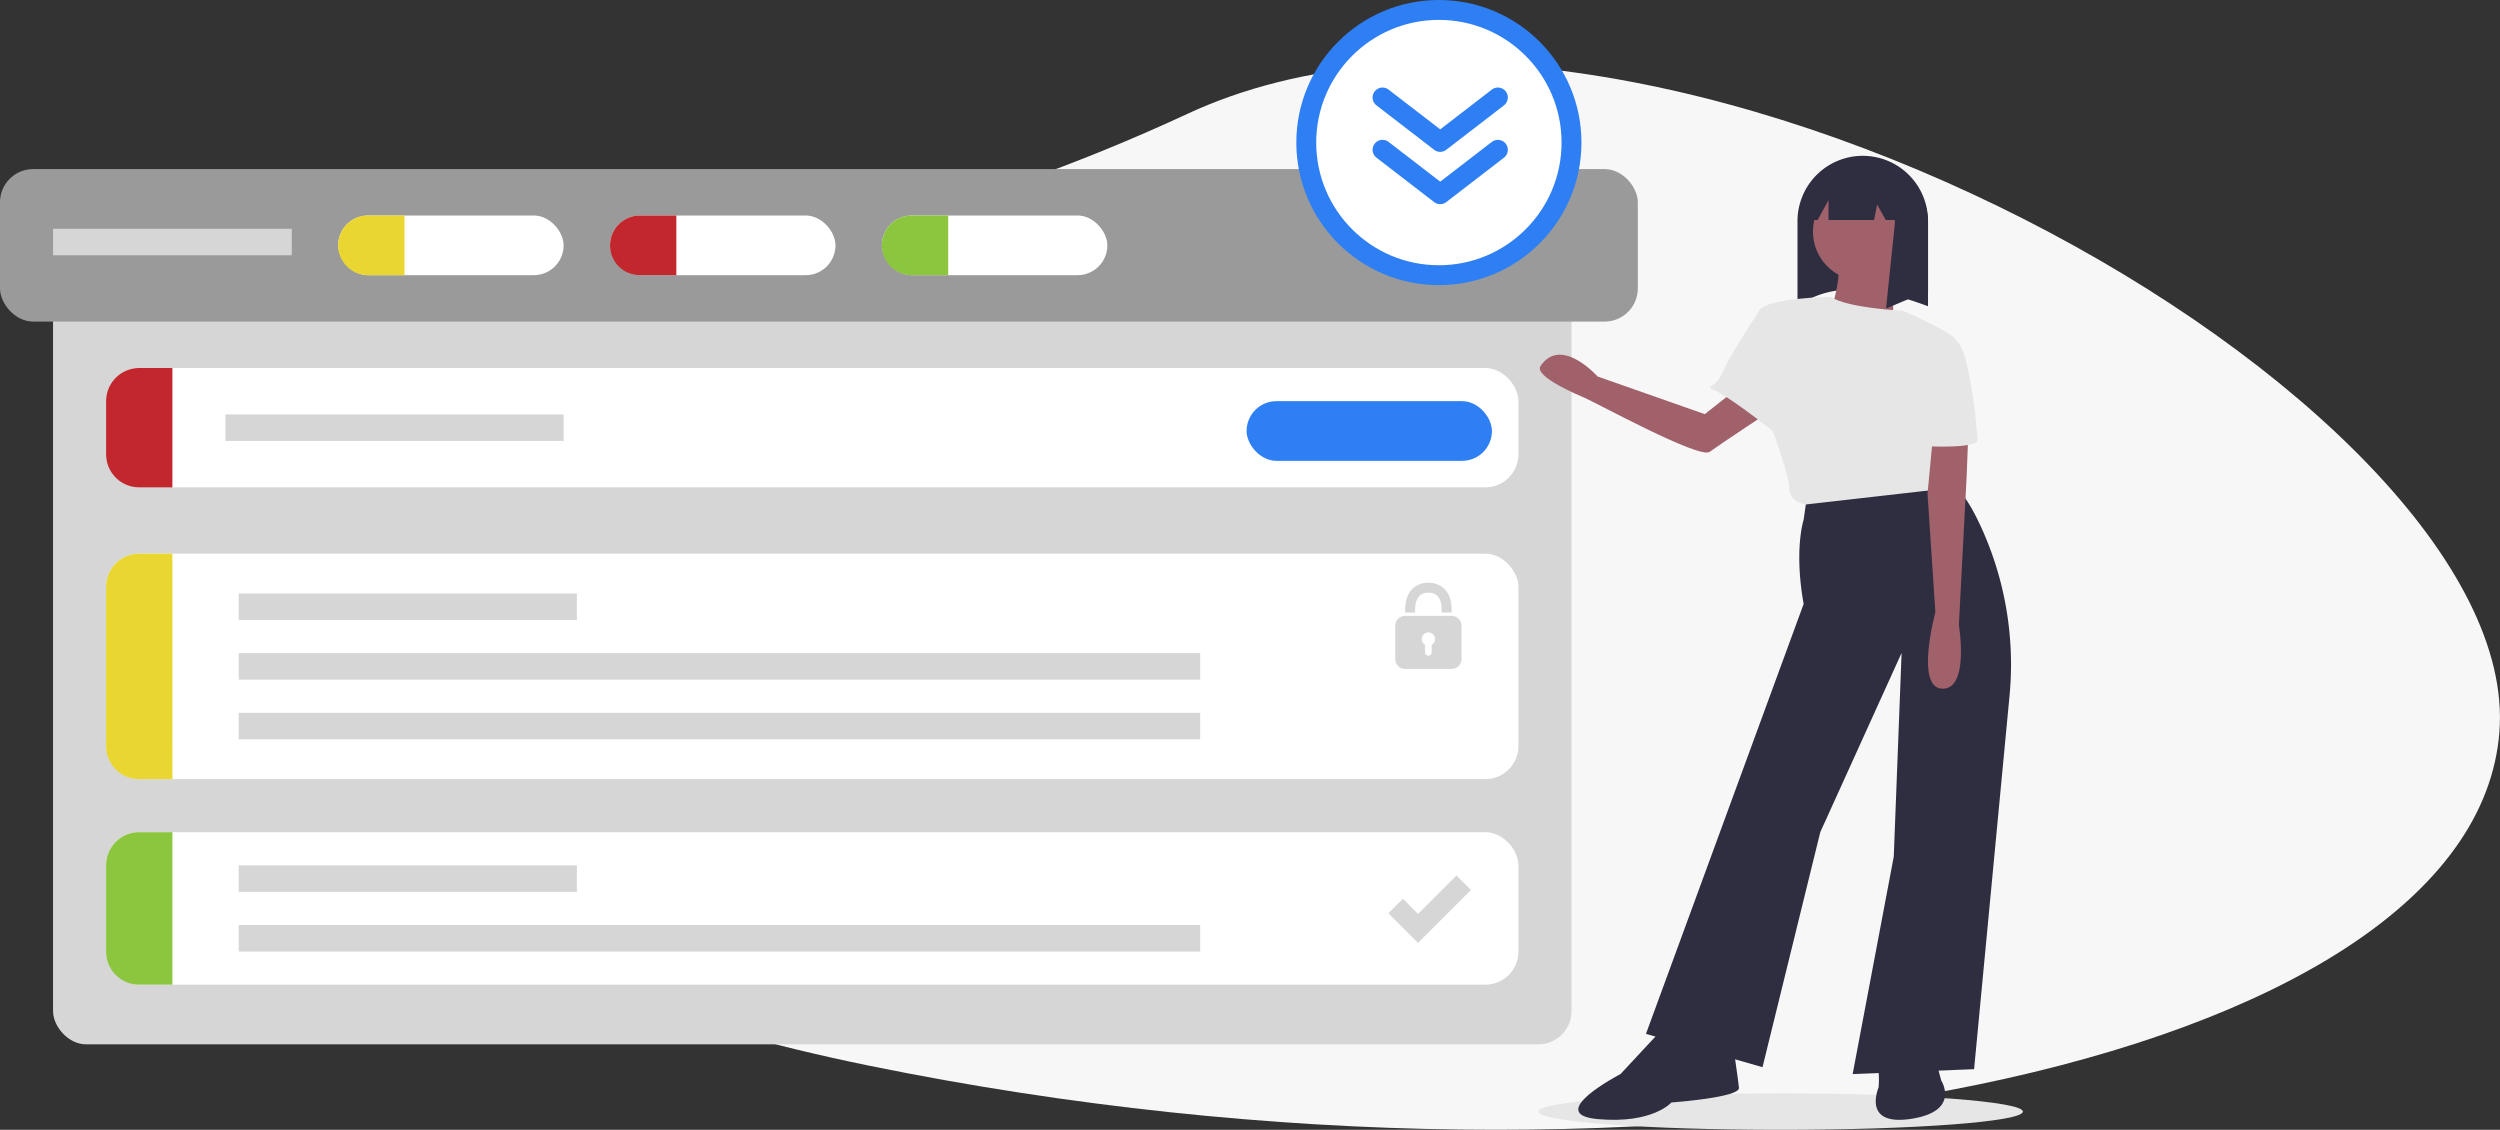 <svg xmlns="http://www.w3.org/2000/svg" width="377.027" height="170.391" viewBox="0 0 377.027 170.391"><rect x="0" y="0" width="377.027" height="170.391" fill="#333333" stroke="none"/><defs><style>.a{fill:#f7f7f7;}.b{fill:#d6d6d6;}.c{fill:#9a9a9a;}.d,.h,.i{fill:#fff;}.e{fill:#c1272d;}.f{fill:#ead630;}.g{fill:#8cc63f;}.h{stroke:#d6d6d6;stroke-miterlimit:10;stroke-width:2px;}.i{stroke:#2f7ff4;stroke-linecap:round;stroke-linejoin:round;stroke-width:3px;}.j{fill:#2f7ff4;}.k{fill:#e6e6e6;}.l{fill:#a0616a;}.m{fill:#2f2e41;}</style></defs><g transform="translate(-16513 -6288.5)"><path class="a" d="M129.662-60.224C60.974-28.3,9.9-37.5,9.9-19.26s-49.478,77.844,71.813,102.6,241.894-.273,245.8-50.324S198.35-92.147,129.662-60.224Z" transform="translate(16562.422 6365.889)"/><g transform="translate(-58)"><rect class="b" width="229" height="116" rx="5" transform="translate(16579 6330)"/><rect class="c" width="247" height="23" rx="5" transform="translate(16571 6314)"/><rect class="d" width="213" height="18" rx="5" transform="translate(16587 6344)"/><rect class="d" width="34" height="9" rx="4.5" transform="translate(16622 6321)"/><rect class="d" width="34" height="9" rx="4.5" transform="translate(16663 6321)"/><rect class="d" width="34" height="9" rx="4.5" transform="translate(16704 6321)"/><rect class="b" width="51" height="4" transform="translate(16605 6351)"/><rect class="b" width="36" height="4" transform="translate(16579 6323)"/><path class="e" d="M5,0h5a0,0,0,0,1,0,0V18a0,0,0,0,1,0,0H5a5,5,0,0,1-5-5V5A5,5,0,0,1,5,0Z" transform="translate(16587 6344)"/><path class="f" d="M4.5,0H10a0,0,0,0,1,0,0V9a0,0,0,0,1,0,0H4.5A4.5,4.5,0,0,1,0,4.5v0A4.5,4.5,0,0,1,4.5,0Z" transform="translate(16622 6321)"/><path class="e" d="M4.5,0H10a0,0,0,0,1,0,0V9a0,0,0,0,1,0,0H4.5A4.5,4.5,0,0,1,0,4.5v0A4.5,4.5,0,0,1,4.5,0Z" transform="translate(16663 6321)"/><path class="g" d="M4.5,0H10a0,0,0,0,1,0,0V9a0,0,0,0,1,0,0H4.5A4.5,4.5,0,0,1,0,4.5v0A4.5,4.5,0,0,1,4.5,0Z" transform="translate(16704 6321)"/><g transform="translate(0 17)"><rect class="d" width="213" height="23" rx="5" transform="translate(16587 6397)"/><g transform="translate(16781.797 6404.944)"><path class="h" d="M416.676,781.844l-2.283-2.282-.774.774,3.056,3.056,6.565-6.565-.774-.774Z" transform="translate(-413.62 -776.052)"/></g><rect class="b" width="145" height="4" transform="translate(16607 6411)"/><rect class="b" width="51" height="4" transform="translate(16607 6402)"/><path class="g" d="M5,0h5a0,0,0,0,1,0,0V23a0,0,0,0,1,0,0H5a5,5,0,0,1-5-5V5A5,5,0,0,1,5,0Z" transform="translate(16587 6397)"/></g><g transform="translate(0 -58)"><rect class="d" width="213" height="34" rx="5" transform="translate(16587 6430)"/><g transform="translate(16781.414 6434.377)"><path class="b" d="M422.077,950.762h-1.5v-.542c0-.918-.26-2.459-2-2.459-1.805,0-2,1.719-2,2.459v.542h-1.5v-.542c0-2.405,1.374-3.959,3.5-3.959s3.5,1.554,3.5,3.959Z" transform="translate(-413.575 -946.261)"/><path class="b" d="M421.065,954.634h-7a1.5,1.5,0,0,0-1.5,1.5v5a1.5,1.5,0,0,0,1.5,1.5h7a1.5,1.5,0,0,0,1.5-1.5v-5A1.5,1.5,0,0,0,421.065,954.634Zm-3,4.363v1.139a.5.5,0,0,1-1,0V959a1,1,0,1,1,1,0Z" transform="translate(-412.563 -949.633)"/></g><rect class="b" width="145" height="4" transform="translate(16607 6445)"/><rect class="b" width="145" height="4" transform="translate(16607 6454)"/><rect class="b" width="51" height="4" transform="translate(16607 6436)"/><path class="f" d="M5,0h5a0,0,0,0,1,0,0V34a0,0,0,0,1,0,0H5a5,5,0,0,1-5-5V5A5,5,0,0,1,5,0Z" transform="translate(16587 6430)"/></g><g transform="translate(18638.381 6722.371) rotate(180)"><circle class="i" cx="20" cy="20" r="20" transform="translate(1830.381 392.371)"/><path class="i" d="M1859.547,407.732l-8.7-6.7-8.7,6.7" transform="translate(-0.665 3.55)"/><path class="i" d="M1859.547,407.732l-8.7-6.7-8.7,6.7" transform="translate(-0.665 11.437)"/></g><rect class="j" width="37" height="9" rx="4.5" transform="translate(16759 6349)"/></g><g transform="translate(934.536 88.66)"><ellipse class="k" cx="36.538" cy="2.751" rx="36.538" ry="2.751" transform="translate(15810.463 6364.729)"/><path class="l" d="M772.236,320.941l-7.629,6.013-16.165-5.681s-5.5-6.182-8.6-1.578c-1.064,1.577,5.907,4.49,6.565,4.761,1.644.677,17.4,9.318,18.939,8.185s10.228-6.868,10.228-6.868Z" transform="translate(15070.953 5935.343)"/><path class="m" d="M889.568,240.229c-7.23-2.7-14.108-3.98-19.684,0V227.384a9.842,9.842,0,0,1,9.842-9.842h0a9.842,9.842,0,0,1,9.842,9.842Z" transform="translate(14979.662 6005.798)"/><path class="m" d="M817.719,384.126l-.591,4.136s-1.477,4.431,0,12.7L793.348,465.8l17.576,5.022,8.714-35.448L831.9,408.349l-1.182,30.722-6.2,32.79,18.315-.739,5.337-56.224a49.8,49.8,0,0,0-4.463-25.926c-1.481-3.144-3.072-5.622-4.517-5.982C834.852,381.911,817.719,384.126,817.719,384.126Z" transform="translate(15033.345 5889.96)"/><path class="m" d="M771.6,659.546l-6.056,6.5s-11.668,6.056-3.4,6.794,11.078-2.511,11.078-2.511,10.339-.739,10.191-2.216-.886-6.351-.886-6.351Z" transform="translate(15057.306 5695.776)"/><path class="m" d="M909.83,663.06v4.579a12.382,12.382,0,0,1,0,2.363c-.148.443-2.363,5.908,5.022,4.726s4.431-5.76,4.431-5.76l-1.772-6.646Z" transform="translate(14951.941 5693.83)"/><circle class="l" cx="7.422" cy="7.422" r="7.422" transform="translate(15851.876 6227.339)"/><path class="l" d="M895.1,267.486s-1.034,9.748,0,11.521-10.487-1.772-10.487-1.772,2.511-6.647,1.625-9.305S895.1,267.486,895.1,267.486Z" transform="translate(14969.333 5971.375)"/><path class="k" d="M859.7,311.057l2.363,6.5-22.007,2.511s-2.363-.443-2.363-2.363-2.511-8.714-2.511-8.714-6.15-4.984-9.1-6.314c-1.071-.482.531-.283,1.432-2.327.27-.614.594-1.263.947-1.92.288-.539.6-1.086.916-1.625.386-.657.783-1.3,1.168-1.92,1.167-1.862,2.232-3.428,2.573-4.062,1.034-1.92,10.754-2.091,10.754-2.091,2.78,1.749,10.81,2.091,10.81,2.091s5.524,2.312,7.825,4.062C862.673,295.009,859.7,311.057,859.7,311.057Z" transform="translate(15010.635 5955.866)"/><path class="m" d="M888.249,220.837v-.176l-.209.012a9.85,9.85,0,0,0-8.465-1.691,9.808,9.808,0,0,1,3.778,1.952l-7.114.4-3,6.673h2.032l1.638-3v3h6.873l.467-2.335,1.3,2.335h1.35c.008.167.021.332.021.5l-1.335,12.845,6.339-2.669V228.5A9.821,9.821,0,0,0,888.249,220.837Z" transform="translate(14977.312 6005.015)"/><path class="l" d="M941.91,339.758l-.443,11.668-1.182,22.6s1.625,9.748-2.511,9.6S936.74,372.1,936.74,372.1l-1.182-17.872,1.182-12.555Z" transform="translate(14933.598 5920.076)"/><path class="k" d="M934.071,315.231c0,1.329-7.459.96-7.459.96L922.7,295.735s5.524,2.312,7.825,4.062a6.934,6.934,0,0,1,1.31,1.92c.176.474.343,1.024.5,1.625s.3,1.245.44,1.92A78.563,78.563,0,0,1,934.071,315.231Z" transform="translate(14942.618 5950.954)"/></g></g></svg>